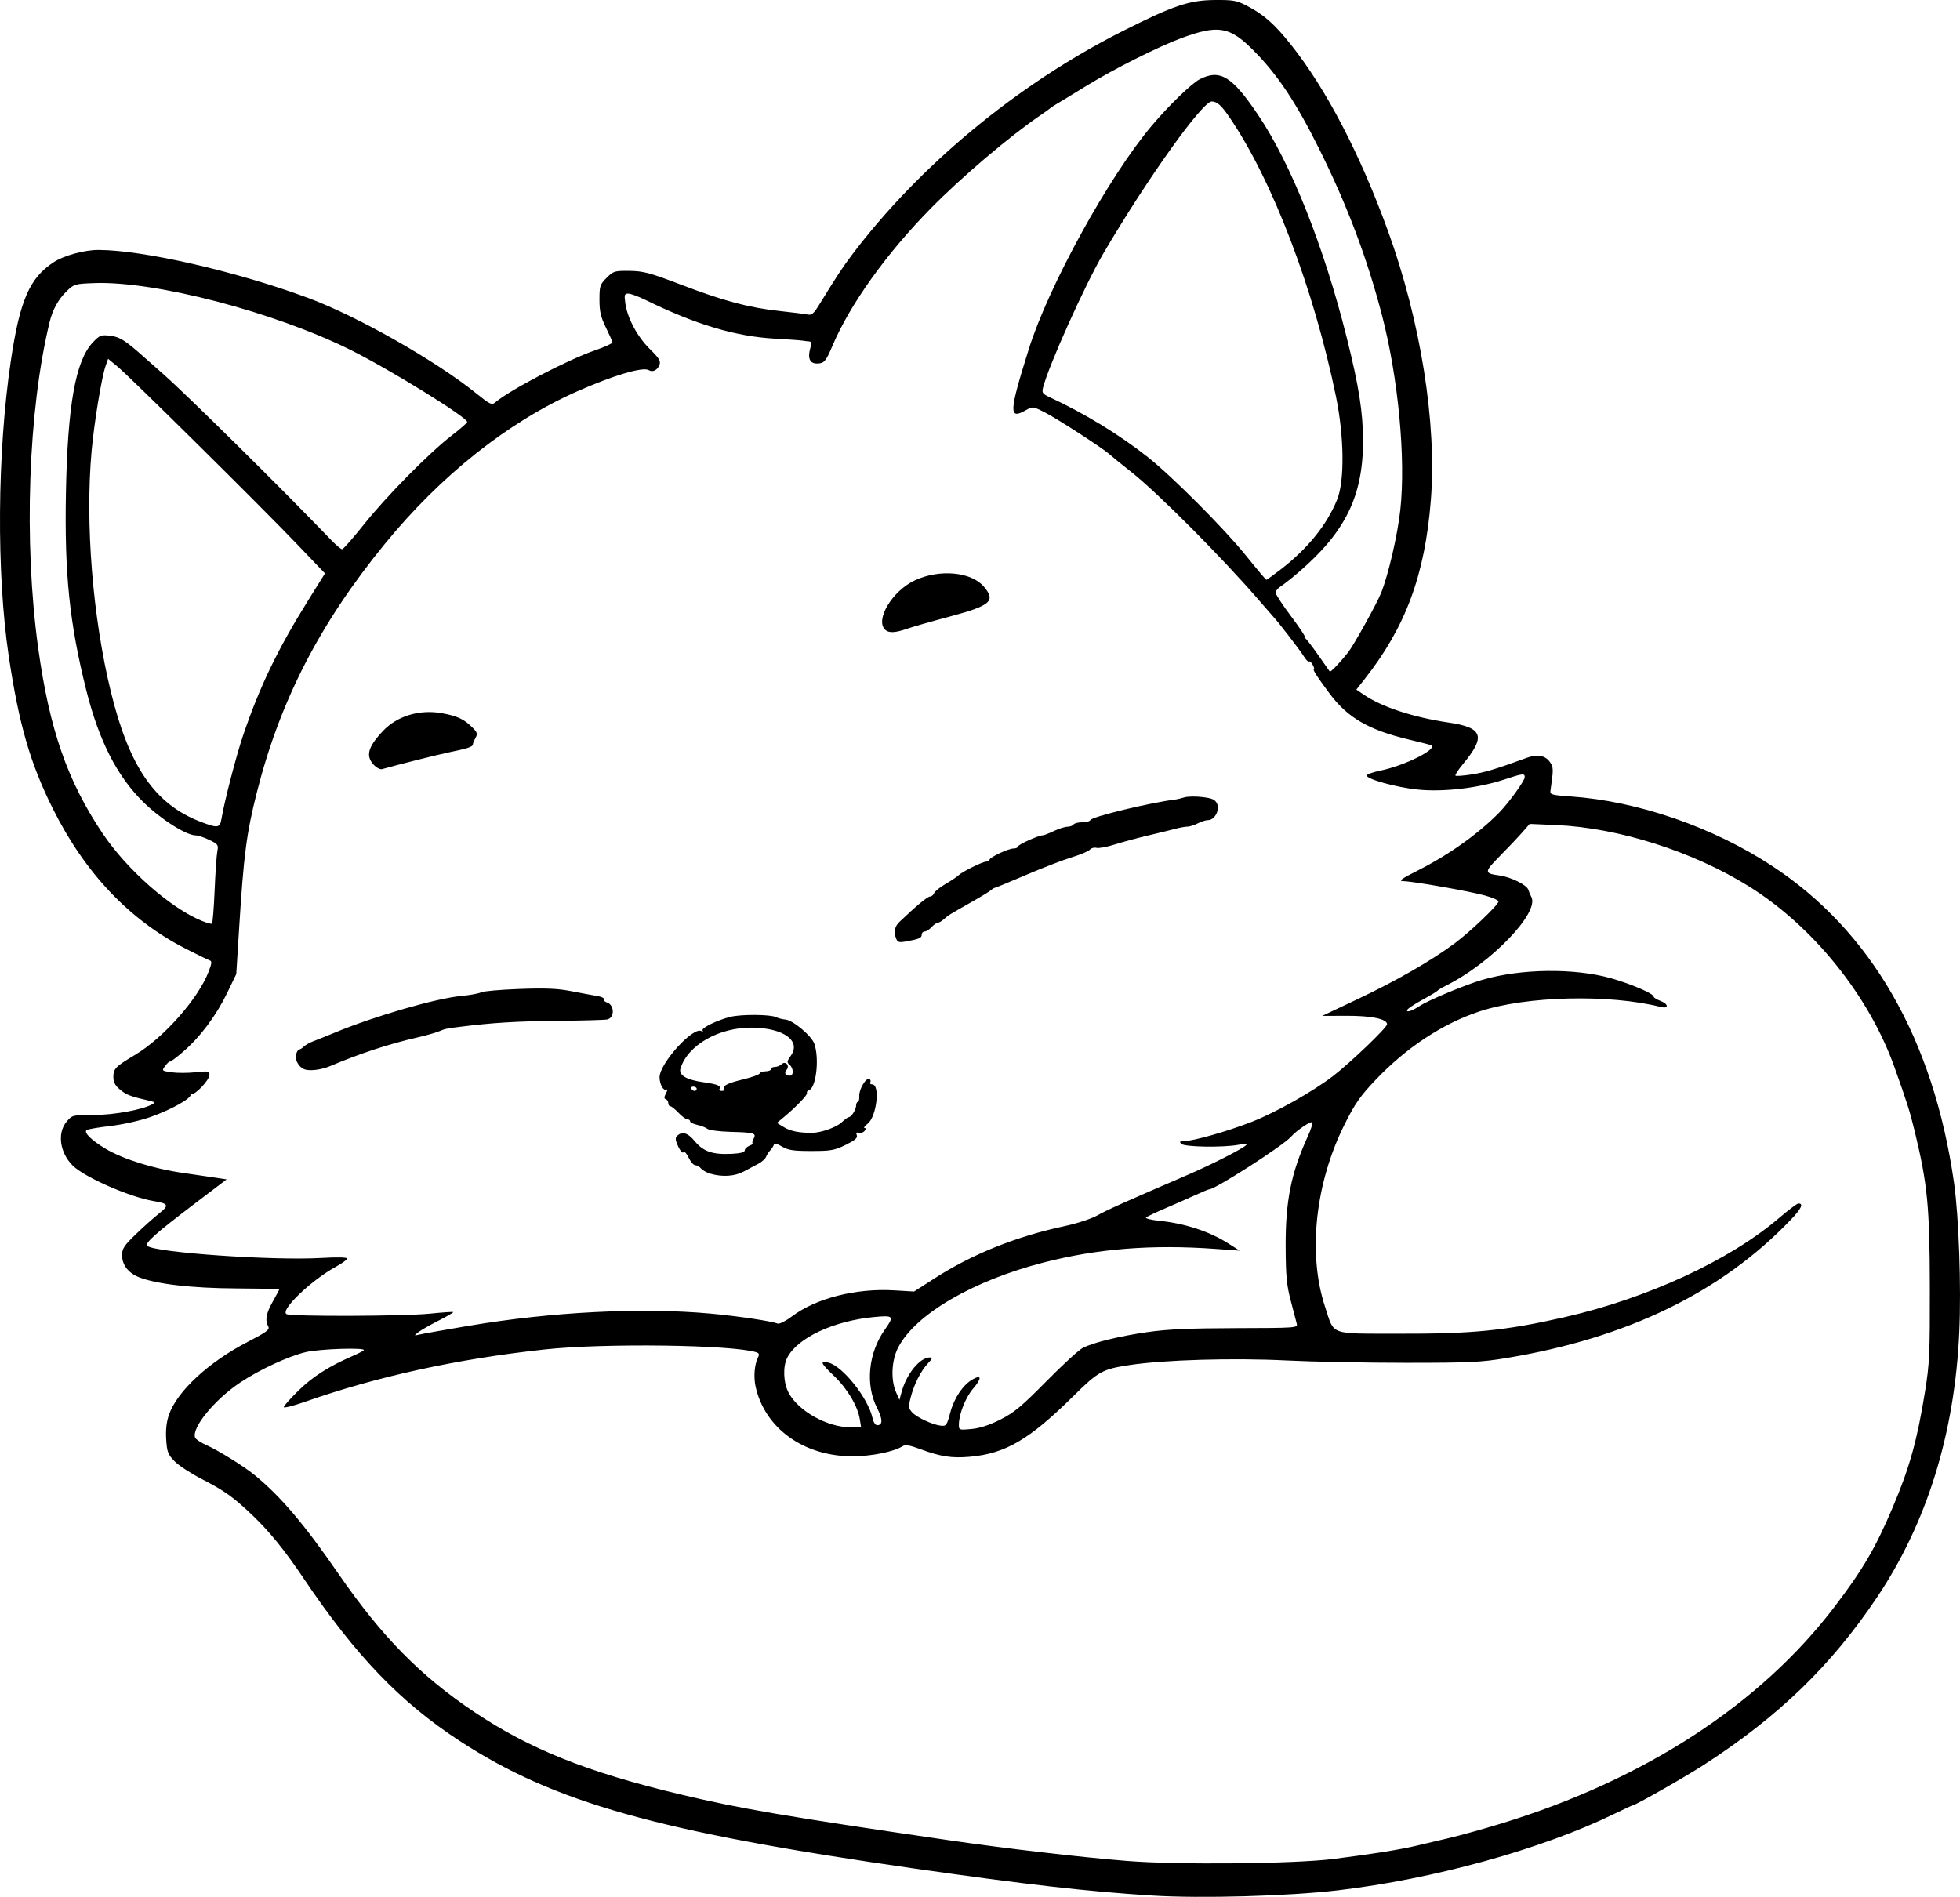 <?xml version="1.0" encoding="UTF-8" standalone="no"?>
<!-- Created with Inkscape (http://www.inkscape.org/) -->

<svg
   width="237.365mm"
   height="229.753mm"
   viewBox="0 0 237.365 229.753"
   version="1.1"
   id="svg5"
   xml:space="preserve"
   xmlns="http://www.w3.org/2000/svg"
   xmlns:svg="http://www.w3.org/2000/svg"><defs
     id="defs2" /><g
     id="layer1"
     transform="translate(42.585,-29.135)"><path
       style="fill:#000000;stroke-width:0.265"
       d="m 96.953,258.728 c -7.865,-0.493 -15.33,-1.342 -28.84,-3.278 -31.012,-4.445 -43.579,-7.974 -55.033,-15.453 -7.201,-4.702 -12.62,-10.351 -18.918,-19.719 -2.237,-3.328 -4.08,-5.604 -6.125,-7.563 -2.326,-2.228 -3.425,-3.016 -6.192,-4.436 -1.318,-0.676 -2.8,-1.648 -3.295,-2.158 -0.796,-0.821 -0.912,-1.124 -1.008,-2.631 -0.072,-1.126 0.035,-2.124 0.315,-2.946 0.98,-2.875 4.784,-6.409 9.557,-8.878 2.3,-1.19 2.692,-1.483 2.49,-1.861 -0.414,-0.774 -0.266,-1.584 0.554,-3.038 0.437,-0.774 0.793,-1.438 0.792,-1.477 -8e-4,-0.039 -2.352,-0.083 -5.226,-0.098 -5.38,-0.028 -9.675,-0.524 -11.778,-1.358 -1.298,-0.515 -2.046,-1.489 -2.046,-2.663 0,-0.8 0.239,-1.165 1.667,-2.544 0.917,-0.885 2.178,-2.012 2.803,-2.505 1.263,-0.995 1.176,-1.203 -0.627,-1.506 -2.925,-0.491 -8.387,-2.884 -9.818,-4.301 -1.567,-1.552 -1.903,-3.941 -0.747,-5.315 0.679,-0.807 0.709,-0.814 3.265,-0.814 2.452,0 5.917,-0.631 7.1,-1.293 0.384,-0.215 0.332,-0.28 -0.338,-0.432 -2.253,-0.512 -2.817,-0.726 -3.556,-1.348 -0.594,-0.5 -0.806,-0.904 -0.806,-1.54 0,-0.991 0.263,-1.258 2.643,-2.679 3.457,-2.065 7.647,-6.808 8.89,-10.062 0.412,-1.079 0.426,-1.282 0.097,-1.39 -0.212,-0.07 -1.516,-0.705 -2.899,-1.413 -6.795,-3.477 -12.18,-9.161 -16.066,-16.957 -2.737,-5.49 -4.1,-10.205 -5.332,-18.449 -1.5,-10.038 -1.402,-24.624 0.242,-35.719 1.091,-7.365 2.261,-10.077 5.178,-11.999 1.232,-0.812 3.712,-1.495 5.426,-1.495 5.39,0 16.711,2.587 25.369,5.797 6.025,2.234 15.495,7.61 20.432,11.599 1.63,1.317 1.851,1.422 2.263,1.073 1.8,-1.525 8.746,-5.151 12.079,-6.306 1.175,-0.407 2.129,-0.84 2.12,-0.961 -0.009,-0.122 -0.366,-0.936 -0.794,-1.809 -0.627,-1.279 -0.778,-1.934 -0.778,-3.368 0,-1.659 0.059,-1.84 0.866,-2.646 0.824,-0.823 0.958,-0.864 2.778,-0.843 1.68,0.019 2.442,0.223 6.27,1.684 5.17,1.972 8.194,2.778 11.933,3.181 1.518,0.164 3.028,0.354 3.357,0.423 0.486,0.102 0.742,-0.11 1.374,-1.137 2.164,-3.518 2.852,-4.567 3.95,-6.025 8.184,-10.868 20.106,-20.739 32.775,-27.137 6.161,-3.111 8.1,-3.77 11.185,-3.797 2.247,-0.02 2.672,0.056 3.902,0.692 2.055,1.064 3.358,2.212 5.344,4.709 4.285,5.389 8.375,13.241 11.757,22.569 3.965,10.939 5.933,23.31 5.191,32.638 -0.719,9.036 -3.052,15.339 -8.004,21.624 l -1.018,1.292 0.909,0.618 c 2.215,1.505 5.985,2.742 10.277,3.373 4.155,0.61 4.521,1.667 1.738,5.016 -0.582,0.7 -0.994,1.335 -0.917,1.413 0.077,0.077 0.953,0.014 1.947,-0.14 1.62,-0.252 2.935,-0.648 6.646,-2.003 1.357,-0.495 2.316,-0.311 2.883,0.554 0.397,0.607 0.399,0.855 0.028,3.402 -0.071,0.488 0.124,0.544 2.518,0.714 8.086,0.576 17.105,3.688 24.26,8.369 12.058,7.889 19.602,21.007 22.093,38.414 0.587,4.104 0.886,12.632 0.636,18.12 -0.56,12.262 -3.908,23.057 -9.947,32.074 -5.548,8.283 -11.918,14.449 -20.987,20.316 -2.282,1.476 -8.285,4.892 -8.597,4.892 -0.063,0 -1.069,0.467 -2.237,1.037 -8.725,4.264 -21.897,7.909 -33.48,9.264 -6.029,0.706 -16.591,1.003 -22.49,0.633 z m 21.96,-4.436 c 4.557,-0.57 8.11,-1.136 10.054,-1.602 0.873,-0.209 2.659,-0.631 3.969,-0.937 1.31,-0.306 4.108,-1.084 6.218,-1.728 17.423,-5.322 31.419,-14.425 40.463,-26.317 3.43,-4.51 4.922,-7.063 7.021,-12.015 2.045,-4.824 2.948,-8.065 3.91,-14.037 0.538,-3.343 0.595,-4.581 0.578,-12.7 -0.02,-9.697 -0.285,-12.412 -1.829,-18.785 -0.587,-2.421 -0.926,-3.495 -2.464,-7.805 -3.085,-8.645 -9.86,-17.05 -17.649,-21.894 -6.786,-4.22 -15.779,-7.077 -23.312,-7.404 l -3.204,-0.139 -0.897,1.024 c -0.494,0.563 -1.709,1.847 -2.7,2.853 -1.944,1.973 -1.946,2.109 -0.043,2.37 1.373,0.188 3.299,1.148 3.476,1.733 0.071,0.233 0.235,0.625 0.366,0.871 1.008,1.897 -4.883,8.018 -10.33,10.733 -0.509,0.254 -0.986,0.54 -1.059,0.636 -0.073,0.096 -0.904,0.593 -1.845,1.104 -0.942,0.511 -1.755,1.058 -1.807,1.215 -0.115,0.346 0.609,0.109 1.537,-0.502 1.042,-0.687 5.505,-2.549 7.541,-3.146 4.663,-1.368 11.182,-1.451 15.61,-0.197 2.457,0.696 5.159,1.859 5.159,2.221 0,0.113 0.357,0.341 0.794,0.506 1.025,0.387 1.08,1.004 0.066,0.748 -6.206,-1.571 -16.278,-1.327 -21.908,0.529 -4.474,1.475 -8.875,4.369 -12.604,8.288 -1.865,1.96 -2.503,2.872 -3.754,5.368 -3.577,7.134 -4.502,15.702 -2.39,22.115 1.166,3.539 0.396,3.254 8.844,3.279 8.998,0.027 12.958,-0.364 20.104,-1.986 10.052,-2.282 19.998,-6.871 26.002,-11.997 1.153,-0.984 2.223,-1.79 2.379,-1.79 0.661,0 0.368,0.62 -0.937,1.984 -8.389,8.774 -19.772,14.31 -34.41,16.735 -3.088,0.512 -4.481,0.577 -12.217,0.577 -4.802,-2.6e-4 -11.291,-0.128 -14.42,-0.283 -6.525,-0.324 -14.841,-0.08 -19.05,0.56 -3.257,0.495 -3.743,0.764 -6.754,3.741 -5.348,5.288 -8.238,6.983 -12.561,7.364 -2.192,0.193 -3.538,-0.016 -6.03,-0.939 -1.264,-0.468 -1.774,-0.548 -2.12,-0.332 -1.071,0.669 -3.724,1.205 -6.004,1.214 -5.909,0.024 -10.646,-3.36 -11.779,-8.413 -0.272,-1.212 -0.143,-2.738 0.303,-3.604 0.167,-0.324 0.103,-0.484 -0.233,-0.587 -2.982,-0.912 -18.406,-1.116 -25.598,-0.338 -10.6,1.146 -20.221,3.245 -29.038,6.336 -1.419,0.497 -2.58,0.788 -2.58,0.647 0,-0.142 0.804,-1.046 1.787,-2.009 1.695,-1.661 3.684,-2.934 6.469,-4.142 0.685,-0.297 1.329,-0.625 1.433,-0.728 0.357,-0.357 -5.326,-0.18 -7.018,0.219 -2.096,0.494 -5.565,2.1 -7.922,3.666 -3.118,2.073 -5.936,5.509 -5.485,6.686 0.08,0.209 0.713,0.628 1.406,0.931 1.357,0.595 4.47,2.528 5.758,3.577 3.158,2.572 6.017,5.933 10.19,11.984 5.266,7.635 9.941,12.389 16.498,16.776 6.668,4.461 13.652,7.257 24.773,9.917 7.331,1.753 12.801,2.689 32.676,5.587 6.969,1.016 15.824,2.045 21.564,2.505 6.166,0.494 20.207,0.359 25.003,-0.241 z M 78.565,201.075 c 1.66,-0.837 2.568,-1.592 5.556,-4.622 1.965,-1.992 3.948,-3.814 4.407,-4.048 1.315,-0.672 4.442,-1.436 7.896,-1.93 2.367,-0.339 5.081,-0.459 10.668,-0.473 7.354,-0.019 7.49,-0.029 7.364,-0.548 -0.071,-0.291 -0.397,-1.541 -0.725,-2.778 -0.492,-1.86 -0.599,-2.981 -0.617,-6.482 -0.028,-5.574 0.653,-8.977 2.686,-13.425 0.382,-0.835 0.617,-1.596 0.522,-1.691 -0.18,-0.18 -1.88,0.98 -2.568,1.752 -0.965,1.082 -9.161,6.352 -9.879,6.352 -0.088,0 -0.847,0.315 -1.688,0.7 -0.841,0.385 -2.482,1.107 -3.646,1.604 -1.164,0.497 -2.213,0.999 -2.33,1.114 -0.117,0.116 0.589,0.292 1.569,0.393 3.158,0.324 6.114,1.296 8.434,2.776 l 1.323,0.844 -2.91,-0.21 c -7.715,-0.556 -14.257,-0.038 -20.824,1.648 -8.551,2.195 -15.524,6.267 -17.609,10.283 -0.817,1.573 -0.927,3.917 -0.256,5.442 l 0.402,0.914 0.274,-0.993 c 0.6,-2.173 2.214,-4.143 3.393,-4.143 0.376,0 0.337,0.127 -0.226,0.728 -0.863,0.921 -1.684,2.552 -2.084,4.14 -0.274,1.09 -0.255,1.297 0.169,1.765 0.563,0.622 2.496,1.523 3.494,1.628 0.649,0.068 0.729,-0.043 1.14,-1.596 0.465,-1.756 1.54,-3.352 2.703,-4.012 1.091,-0.619 1.127,-0.129 0.081,1.093 -0.946,1.105 -1.745,3.124 -1.745,4.408 0,0.632 0.044,0.646 1.521,0.509 1.023,-0.095 2.171,-0.469 3.506,-1.142 z m -17.021,-0.024 c -0.265,-1.631 -1.51,-3.722 -3.144,-5.281 -1.615,-1.54 -1.745,-1.864 -0.638,-1.587 1.722,0.432 4.816,4.338 5.318,6.713 0.104,0.492 0.346,0.86 0.566,0.86 0.69,0 0.681,-0.716 -0.029,-2.116 -1.422,-2.806 -1.04,-6.632 0.941,-9.437 1.177,-1.666 1.094,-1.768 -1.255,-1.548 -4.916,0.461 -9.298,2.506 -10.548,4.925 -0.544,1.053 -0.478,2.984 0.143,4.203 1.136,2.226 4.667,4.215 7.511,4.231 l 1.291,0.007 -0.157,-0.969 z m -47.405,-11.322 c 10.041,-1.704 20.94,-2.256 29.349,-1.487 3.246,0.297 7.331,0.905 8.125,1.21 0.201,0.077 0.991,-0.329 1.755,-0.903 2.895,-2.175 7.719,-3.397 12.33,-3.124 l 2.417,0.143 2.466,-1.589 c 4.562,-2.94 9.886,-5.08 15.757,-6.333 1.532,-0.327 3.246,-0.889 4.002,-1.314 1.21,-0.678 3.107,-1.529 10.92,-4.898 2.854,-1.23 6.622,-3.148 7.072,-3.6 0.177,-0.178 -0.13,-0.191 -0.926,-0.04 -1.841,0.349 -6.539,0.275 -6.924,-0.11 -0.258,-0.258 -0.191,-0.327 0.322,-0.331 1.137,-0.009 5.317,-1.202 8.243,-2.352 2.915,-1.145 7.407,-3.682 9.825,-5.548 2.108,-1.627 6.525,-5.86 6.525,-6.255 0,-0.646 -1.888,-1.041 -4.922,-1.028 l -2.937,0.012 4.335,-2.053 c 4.662,-2.207 8.832,-4.603 11.672,-6.707 1.928,-1.428 5.345,-4.693 5.345,-5.107 0,-0.141 -0.725,-0.461 -1.612,-0.709 -1.826,-0.512 -8.693,-1.722 -9.898,-1.743 -0.651,-0.012 -0.318,-0.255 1.845,-1.349 3.704,-1.874 7.244,-4.402 9.767,-6.977 1.152,-1.176 3.073,-3.84 3.073,-4.262 0,-0.496 -0.19,-0.473 -2.572,0.307 -3.123,1.023 -7.331,1.504 -10.393,1.188 -2.627,-0.271 -6.257,-1.283 -6.163,-1.718 0.03,-0.139 0.755,-0.395 1.611,-0.57 3.091,-0.63 7.262,-2.759 6.109,-3.116 -0.202,-0.063 -1.404,-0.363 -2.671,-0.667 -4.793,-1.15 -7.338,-2.62 -9.494,-5.482 -1.433,-1.902 -2.153,-3.009 -1.956,-3.009 0.081,0 0.015,-0.248 -0.148,-0.552 -0.162,-0.303 -0.365,-0.483 -0.449,-0.398 -0.085,0.085 -0.381,-0.22 -0.659,-0.676 -0.416,-0.684 -3.169,-4.256 -3.641,-4.724 -0.073,-0.073 -0.848,-0.962 -1.721,-1.977 -4.412,-5.126 -12.292,-13.048 -15.478,-15.561 -1.237,-0.976 -2.428,-1.943 -2.647,-2.15 -0.72,-0.681 -6.33,-4.317 -7.835,-5.079 -1.438,-0.728 -1.496,-0.735 -2.265,-0.294 -2.14,1.228 -2.104,0.348 0.305,-7.352 2.392,-7.645 9.694,-20.916 14.915,-27.104 2.022,-2.396 4.823,-5.108 5.784,-5.6 2.481,-1.269 3.934,-0.374 7.133,4.393 3.96,5.901 7.915,15.855 10.671,26.855 1.482,5.916 1.984,9.094 1.984,12.555 0,6.68 -2.131,11.028 -7.786,15.888 -0.847,0.728 -1.822,1.499 -2.168,1.715 -0.346,0.216 -0.629,0.562 -0.629,0.77 0,0.208 0.836,1.49 1.857,2.849 1.021,1.359 1.766,2.472 1.654,2.475 -0.112,0.002 -0.077,0.091 0.077,0.198 0.154,0.107 0.861,1.028 1.571,2.046 0.71,1.019 1.337,1.911 1.394,1.983 0.095,0.12 1.162,-0.989 2.206,-2.295 0.675,-0.844 3.496,-5.921 4.016,-7.229 0.882,-2.216 1.988,-6.996 2.32,-10.025 0.682,-6.222 -0.24,-16.02 -2.224,-23.63 -1.815,-6.966 -4.222,-13.331 -7.622,-20.162 -2.783,-5.591 -5.011,-8.934 -7.89,-11.84 -2.917,-2.945 -4.292,-3.186 -8.761,-1.538 -2.813,1.037 -8.267,3.783 -11.616,5.848 -1.528,0.942 -3.076,1.885 -3.44,2.095 -0.364,0.21 -0.721,0.443 -0.794,0.517 -0.073,0.074 -0.609,0.46 -1.191,0.857 -3.805,2.597 -9.567,7.489 -13.323,11.311 -5.402,5.497 -9.787,11.63 -11.919,16.669 -0.798,1.887 -1.002,2.117 -1.88,2.117 -0.856,0 -1.135,-0.658 -0.789,-1.864 0.158,-0.549 0.131,-0.788 -0.088,-0.802 -0.172,-0.011 -0.55,-0.058 -0.841,-0.104 -0.291,-0.046 -1.795,-0.155 -3.342,-0.24 -4.783,-0.265 -9.627,-1.713 -15.684,-4.688 -0.86,-0.422 -1.799,-0.768 -2.086,-0.768 -0.466,0 -0.505,0.127 -0.363,1.165 0.247,1.802 1.457,4.061 2.972,5.551 1.128,1.109 1.339,1.455 1.165,1.912 -0.246,0.648 -0.823,0.936 -1.294,0.645 -0.711,-0.439 -4.338,0.64 -8.763,2.608 -8.307,3.693 -16.403,10.123 -23.188,18.414 -7.885,9.636 -12.719,19.029 -15.528,30.175 -1.242,4.928 -1.577,7.504 -2.131,16.392 l -0.347,5.556 -1.086,2.249 c -1.333,2.762 -3.257,5.344 -5.301,7.115 -0.85,0.736 -1.592,1.294 -1.649,1.239 -0.057,-0.055 -0.308,0.173 -0.558,0.507 -0.454,0.607 -0.453,0.607 0.746,0.787 0.66,0.099 1.966,0.098 2.901,-0.002 1.557,-0.167 1.701,-0.14 1.701,0.319 0,0.627 -1.81,2.528 -2.186,2.295 -0.152,-0.094 -0.205,-0.055 -0.118,0.087 0.244,0.394 -2.36,1.853 -4.868,2.728 -1.284,0.448 -3.37,0.912 -4.878,1.085 -1.449,0.166 -2.728,0.39 -2.843,0.496 -0.339,0.313 0.625,1.252 2.324,2.262 2.106,1.252 5.813,2.412 9.319,2.916 1.57,0.225 3.411,0.495 4.091,0.599 l 1.237,0.19 -3.751,2.847 c -4.84,3.674 -6.192,4.873 -5.861,5.197 0.826,0.81 15.2,1.812 21.094,1.47 1.917,-0.111 3.109,-0.084 3.109,0.071 0,0.138 -0.6,0.578 -1.332,0.977 -2.987,1.626 -6.79,5.26 -6.017,5.751 0.494,0.314 14.238,0.27 17.407,-0.055 1.488,-0.153 2.745,-0.238 2.794,-0.189 0.049,0.049 -0.769,0.525 -1.817,1.058 -1.048,0.533 -2.144,1.163 -2.435,1.399 -0.518,0.42 -0.515,0.426 0.132,0.27 0.364,-0.088 3.043,-0.564 5.953,-1.058 z m 29.336,-18.423 c -0.455,-0.132 -0.975,-0.419 -1.157,-0.638 -0.182,-0.219 -0.496,-0.398 -0.699,-0.398 -0.203,0 -0.568,-0.417 -0.811,-0.927 -0.249,-0.523 -0.519,-0.803 -0.618,-0.643 -0.099,0.16 -0.379,-0.143 -0.637,-0.688 -0.331,-0.698 -0.38,-1.053 -0.175,-1.259 0.632,-0.632 1.313,-0.439 2.187,0.617 1.031,1.246 2.157,1.631 4.454,1.52 1.073,-0.052 1.587,-0.186 1.588,-0.416 8e-4,-0.187 0.27,-0.447 0.597,-0.579 0.327,-0.132 0.502,-0.247 0.388,-0.256 -0.114,-0.009 -0.079,-0.257 0.078,-0.55 0.38,-0.709 0.149,-0.78 -2.809,-0.862 -1.326,-0.036 -2.576,-0.2 -2.778,-0.364 -0.202,-0.163 -0.755,-0.38 -1.228,-0.481 -0.473,-0.101 -0.86,-0.293 -0.86,-0.427 0,-0.134 -0.149,-0.244 -0.332,-0.244 -0.182,0 -0.669,-0.357 -1.081,-0.794 -0.412,-0.437 -0.858,-0.794 -0.991,-0.794 -0.133,0 -0.242,-0.169 -0.242,-0.375 0,-0.206 -0.136,-0.42 -0.303,-0.476 -0.223,-0.074 -0.216,-0.263 0.026,-0.715 0.188,-0.35 0.21,-0.541 0.051,-0.443 -0.347,0.214 -0.833,-0.658 -0.833,-1.494 0,-1.685 4.096,-6.201 5.075,-5.596 0.166,0.102 0.225,0.067 0.134,-0.081 -0.183,-0.297 1.773,-1.249 3.389,-1.651 1.29,-0.32 4.848,-0.296 5.504,0.038 0.263,0.133 0.775,0.265 1.139,0.293 0.911,0.07 3.194,1.99 3.516,2.958 0.608,1.823 0.209,5.269 -0.647,5.598 -0.21,0.081 -0.326,0.237 -0.257,0.347 0.121,0.196 -1.337,1.707 -2.878,2.985 l -0.767,0.636 0.899,0.541 c 0.776,0.466 1.869,0.676 3.413,0.655 1.053,-0.014 2.878,-0.663 3.508,-1.247 0.386,-0.358 0.784,-0.651 0.883,-0.651 0.305,0 0.883,-0.9 0.892,-1.389 0.005,-0.255 0.102,-0.463 0.216,-0.463 0.114,0 0.19,-0.327 0.17,-0.728 -0.042,-0.81 0.847,-2.275 1.235,-2.035 0.137,0.085 0.18,0.265 0.096,0.4 -0.084,0.135 0.019,0.246 0.229,0.246 0.992,0 0.545,3.907 -0.545,4.764 -0.369,0.29 -0.531,0.527 -0.36,0.527 0.224,0 0.216,0.102 -0.029,0.364 -0.187,0.2 -0.51,0.298 -0.718,0.219 -0.264,-0.101 -0.329,-0.016 -0.213,0.285 0.125,0.326 -0.2,0.609 -1.343,1.17 -1.346,0.661 -1.792,0.741 -4.154,0.741 -2.17,0 -2.807,-0.095 -3.543,-0.529 -0.67,-0.395 -0.928,-0.444 -1.016,-0.194 -0.065,0.184 -0.263,0.482 -0.44,0.661 -0.177,0.179 -0.396,0.521 -0.486,0.76 -0.09,0.239 -0.5,0.612 -0.911,0.831 -0.411,0.218 -1.219,0.648 -1.795,0.955 -1.101,0.587 -2.579,0.686 -4.012,0.271 z m -1.687,-10.296 c 0,-0.146 -0.186,-0.265 -0.412,-0.265 -0.227,0 -0.339,0.119 -0.249,0.265 0.09,0.146 0.276,0.265 0.412,0.265 0.137,0 0.249,-0.119 0.249,-0.265 z m 3.326,0.03 c -0.24,-0.389 0.414,-0.716 2.363,-1.184 1.019,-0.244 1.892,-0.561 1.94,-0.704 0.049,-0.143 0.376,-0.259 0.728,-0.259 0.352,0 0.639,-0.119 0.639,-0.265 0,-0.146 0.214,-0.265 0.476,-0.265 0.262,0 0.619,-0.143 0.794,-0.318 0.47,-0.47 1.053,0.147 0.626,0.661 -0.332,0.4 -0.157,0.714 0.397,0.714 0.477,0 0.448,-0.914 -0.041,-1.32 -0.345,-0.286 -0.326,-0.422 0.15,-1.091 1.277,-1.794 -0.855,-3.356 -4.651,-3.407 -4.025,-0.055 -7.818,2.098 -8.708,4.944 -0.251,0.801 0.693,1.377 2.726,1.664 1.756,0.248 2.233,0.443 2.003,0.816 -0.084,0.135 0.04,0.246 0.276,0.246 0.235,0 0.363,-0.106 0.283,-0.235 z m -50.627,-2.332 c -0.78,-0.153 -1.407,-1.121 -1.21,-1.871 0.085,-0.324 0.251,-0.589 0.369,-0.589 0.118,0 0.372,-0.157 0.564,-0.349 0.192,-0.192 0.707,-0.481 1.143,-0.644 0.437,-0.162 1.627,-0.641 2.646,-1.063 4.84,-2.007 12.251,-4.149 15.339,-4.434 1.015,-0.094 2.063,-0.287 2.328,-0.429 0.265,-0.142 2.352,-0.326 4.637,-0.409 3.185,-0.116 4.648,-0.055 6.271,0.262 1.164,0.227 2.566,0.487 3.116,0.577 0.55,0.091 0.935,0.269 0.856,0.397 -0.079,0.128 0.085,0.305 0.365,0.394 0.92,0.292 0.967,1.825 0.062,2.061 -0.245,0.064 -2.943,0.141 -5.995,0.17 -5.005,0.049 -7.982,0.231 -11.899,0.728 -1.697,0.215 -1.718,0.22 -2.578,0.573 -0.399,0.164 -1.59,0.495 -2.646,0.737 -3.332,0.761 -6.906,1.937 -10.387,3.416 -1.017,0.432 -2.218,0.622 -2.983,0.472 z M 65.907,142.727 c -0.278,-0.751 -0.131,-1.387 0.447,-1.941 1.928,-1.848 3.383,-3.059 3.677,-3.059 0.192,0 0.419,-0.182 0.504,-0.404 0.085,-0.222 0.707,-0.724 1.381,-1.116 0.674,-0.391 1.379,-0.861 1.567,-1.042 0.473,-0.459 2.929,-1.671 3.385,-1.671 0.206,0 0.375,-0.095 0.375,-0.212 0,-0.298 2.286,-1.376 2.917,-1.376 0.287,0 0.522,-0.103 0.522,-0.229 0,-0.232 2.465,-1.351 3.012,-1.367 0.163,-0.005 0.772,-0.239 1.354,-0.52 0.582,-0.281 1.319,-0.515 1.638,-0.52 0.319,-0.005 0.653,-0.128 0.743,-0.274 0.09,-0.146 0.563,-0.265 1.052,-0.265 0.489,0 0.928,-0.117 0.977,-0.259 0.139,-0.409 7.23,-2.122 10.407,-2.514 0.146,-0.018 0.594,-0.129 0.997,-0.247 0.403,-0.118 1.392,-0.132 2.198,-0.031 1.192,0.149 1.519,0.301 1.753,0.813 0.351,0.77 -0.312,1.974 -1.087,1.974 -0.271,0 -0.834,0.178 -1.251,0.395 -0.417,0.217 -0.982,0.396 -1.256,0.397 -0.274,7.9e-4 -0.929,0.118 -1.455,0.26 -0.526,0.142 -2.028,0.511 -3.338,0.82 -1.31,0.309 -3.131,0.8 -4.048,1.092 -0.917,0.292 -1.895,0.471 -2.173,0.398 -0.278,-0.073 -0.636,0.024 -0.795,0.216 -0.159,0.192 -1.138,0.606 -2.175,0.921 -1.037,0.315 -3.533,1.277 -5.545,2.138 -2.012,0.861 -3.722,1.565 -3.799,1.565 -0.077,0 -0.284,0.127 -0.459,0.283 -0.176,0.156 -1.197,0.781 -2.27,1.389 -2.873,1.628 -2.899,1.644 -3.426,2.121 -0.267,0.242 -0.607,0.44 -0.755,0.44 -0.148,0 -0.484,0.238 -0.748,0.529 -0.263,0.291 -0.639,0.529 -0.835,0.529 -0.196,0 -0.356,0.171 -0.356,0.379 0,0.403 -0.332,0.546 -1.916,0.827 -0.874,0.155 -1.017,0.103 -1.217,-0.439 z M 2.69,121.784 c -1.018,-1.084 -0.734,-2.152 1.091,-4.1 1.712,-1.828 4.447,-2.654 7.156,-2.163 1.857,0.337 2.678,0.719 3.665,1.706 0.617,0.617 0.672,0.793 0.401,1.281 -0.173,0.311 -0.319,0.675 -0.324,0.808 -0.011,0.276 -0.654,0.485 -2.92,0.949 -1.294,0.265 -6.399,1.548 -8.076,2.03 -0.221,0.064 -0.668,-0.167 -0.992,-0.512 z M 64.595,105.395 c -1.215,-1.215 0.896,-4.7 3.618,-5.971 2.982,-1.393 6.838,-1.037 8.36,0.772 1.468,1.745 0.835,2.29 -4.235,3.642 -2.178,0.581 -4.48,1.24 -5.117,1.466 -1.39,0.492 -2.198,0.52 -2.626,0.092 z m -81.188,31.611 c 0.09,-2.15 0.238,-4.288 0.328,-4.75 0.153,-0.785 0.089,-0.877 -0.972,-1.389 -0.624,-0.302 -1.363,-0.548 -1.642,-0.548 -1.166,0 -4.315,-2.013 -6.415,-4.101 -3.149,-3.131 -5.321,-7.411 -6.845,-13.494 -2.034,-8.116 -2.65,-14.113 -2.46,-23.945 0.204,-10.571 1.166,-15.954 3.248,-18.161 0.837,-0.887 0.992,-0.949 2.096,-0.824 1.136,0.128 1.836,0.563 3.996,2.485 0.305,0.271 1.429,1.266 2.499,2.212 2.98,2.635 14.268,13.795 20.262,20.033 0.599,0.624 1.204,1.134 1.344,1.134 0.14,0 1.313,-1.33 2.606,-2.956 2.725,-3.425 7.926,-8.702 10.648,-10.802 1.037,-0.8 1.891,-1.542 1.897,-1.648 0.03,-0.559 -9.385,-6.379 -14.145,-8.744 -9.237,-4.59 -23.673,-8.355 -31.005,-8.085 -2.363,0.087 -2.465,0.117 -3.367,0.991 -0.995,0.965 -1.689,2.224 -2.054,3.724 -2.603,10.707 -3.159,26.703 -1.375,39.559 1.359,9.793 3.536,16.048 7.797,22.393 2.95,4.393 8.203,9.022 12.012,10.585 0.582,0.239 1.131,0.391 1.221,0.337 0.089,-0.053 0.236,-1.856 0.327,-4.006 z m 0.84,-8.738 c 0.337,-2.057 1.797,-7.681 2.625,-10.11 2.015,-5.918 4.176,-10.397 7.884,-16.339 l 2.017,-3.233 -3.356,-3.508 C -10.939,90.523 -26.789,74.837 -28.315,73.57 l -1.179,-0.979 -0.311,0.899 c -0.478,1.38 -1.38,6.87 -1.686,10.262 -0.791,8.771 0.123,20.163 2.347,29.236 2.221,9.063 5.349,13.577 10.87,15.688 2.09,0.799 2.328,0.76 2.52,-0.408 z M 112.506,98.114 c 3.277,-2.522 5.63,-5.44 6.856,-8.503 0.9,-2.249 0.838,-7.598 -0.144,-12.396 -2.67,-13.042 -7.709,-26.263 -12.915,-33.885 -0.982,-1.438 -1.49,-1.892 -2.13,-1.904 -1.132,-0.021 -7.823,9.351 -13.121,18.38 -2.242,3.82 -6.677,13.688 -7.326,16.299 -0.15,0.606 -0.049,0.745 0.84,1.158 4.215,1.956 8.427,4.527 11.84,7.227 2.956,2.338 9.238,8.638 11.863,11.895 1.319,1.637 2.448,2.977 2.507,2.977 0.06,0 0.838,-0.562 1.73,-1.248 z"
       id="path236" /></g></svg>
